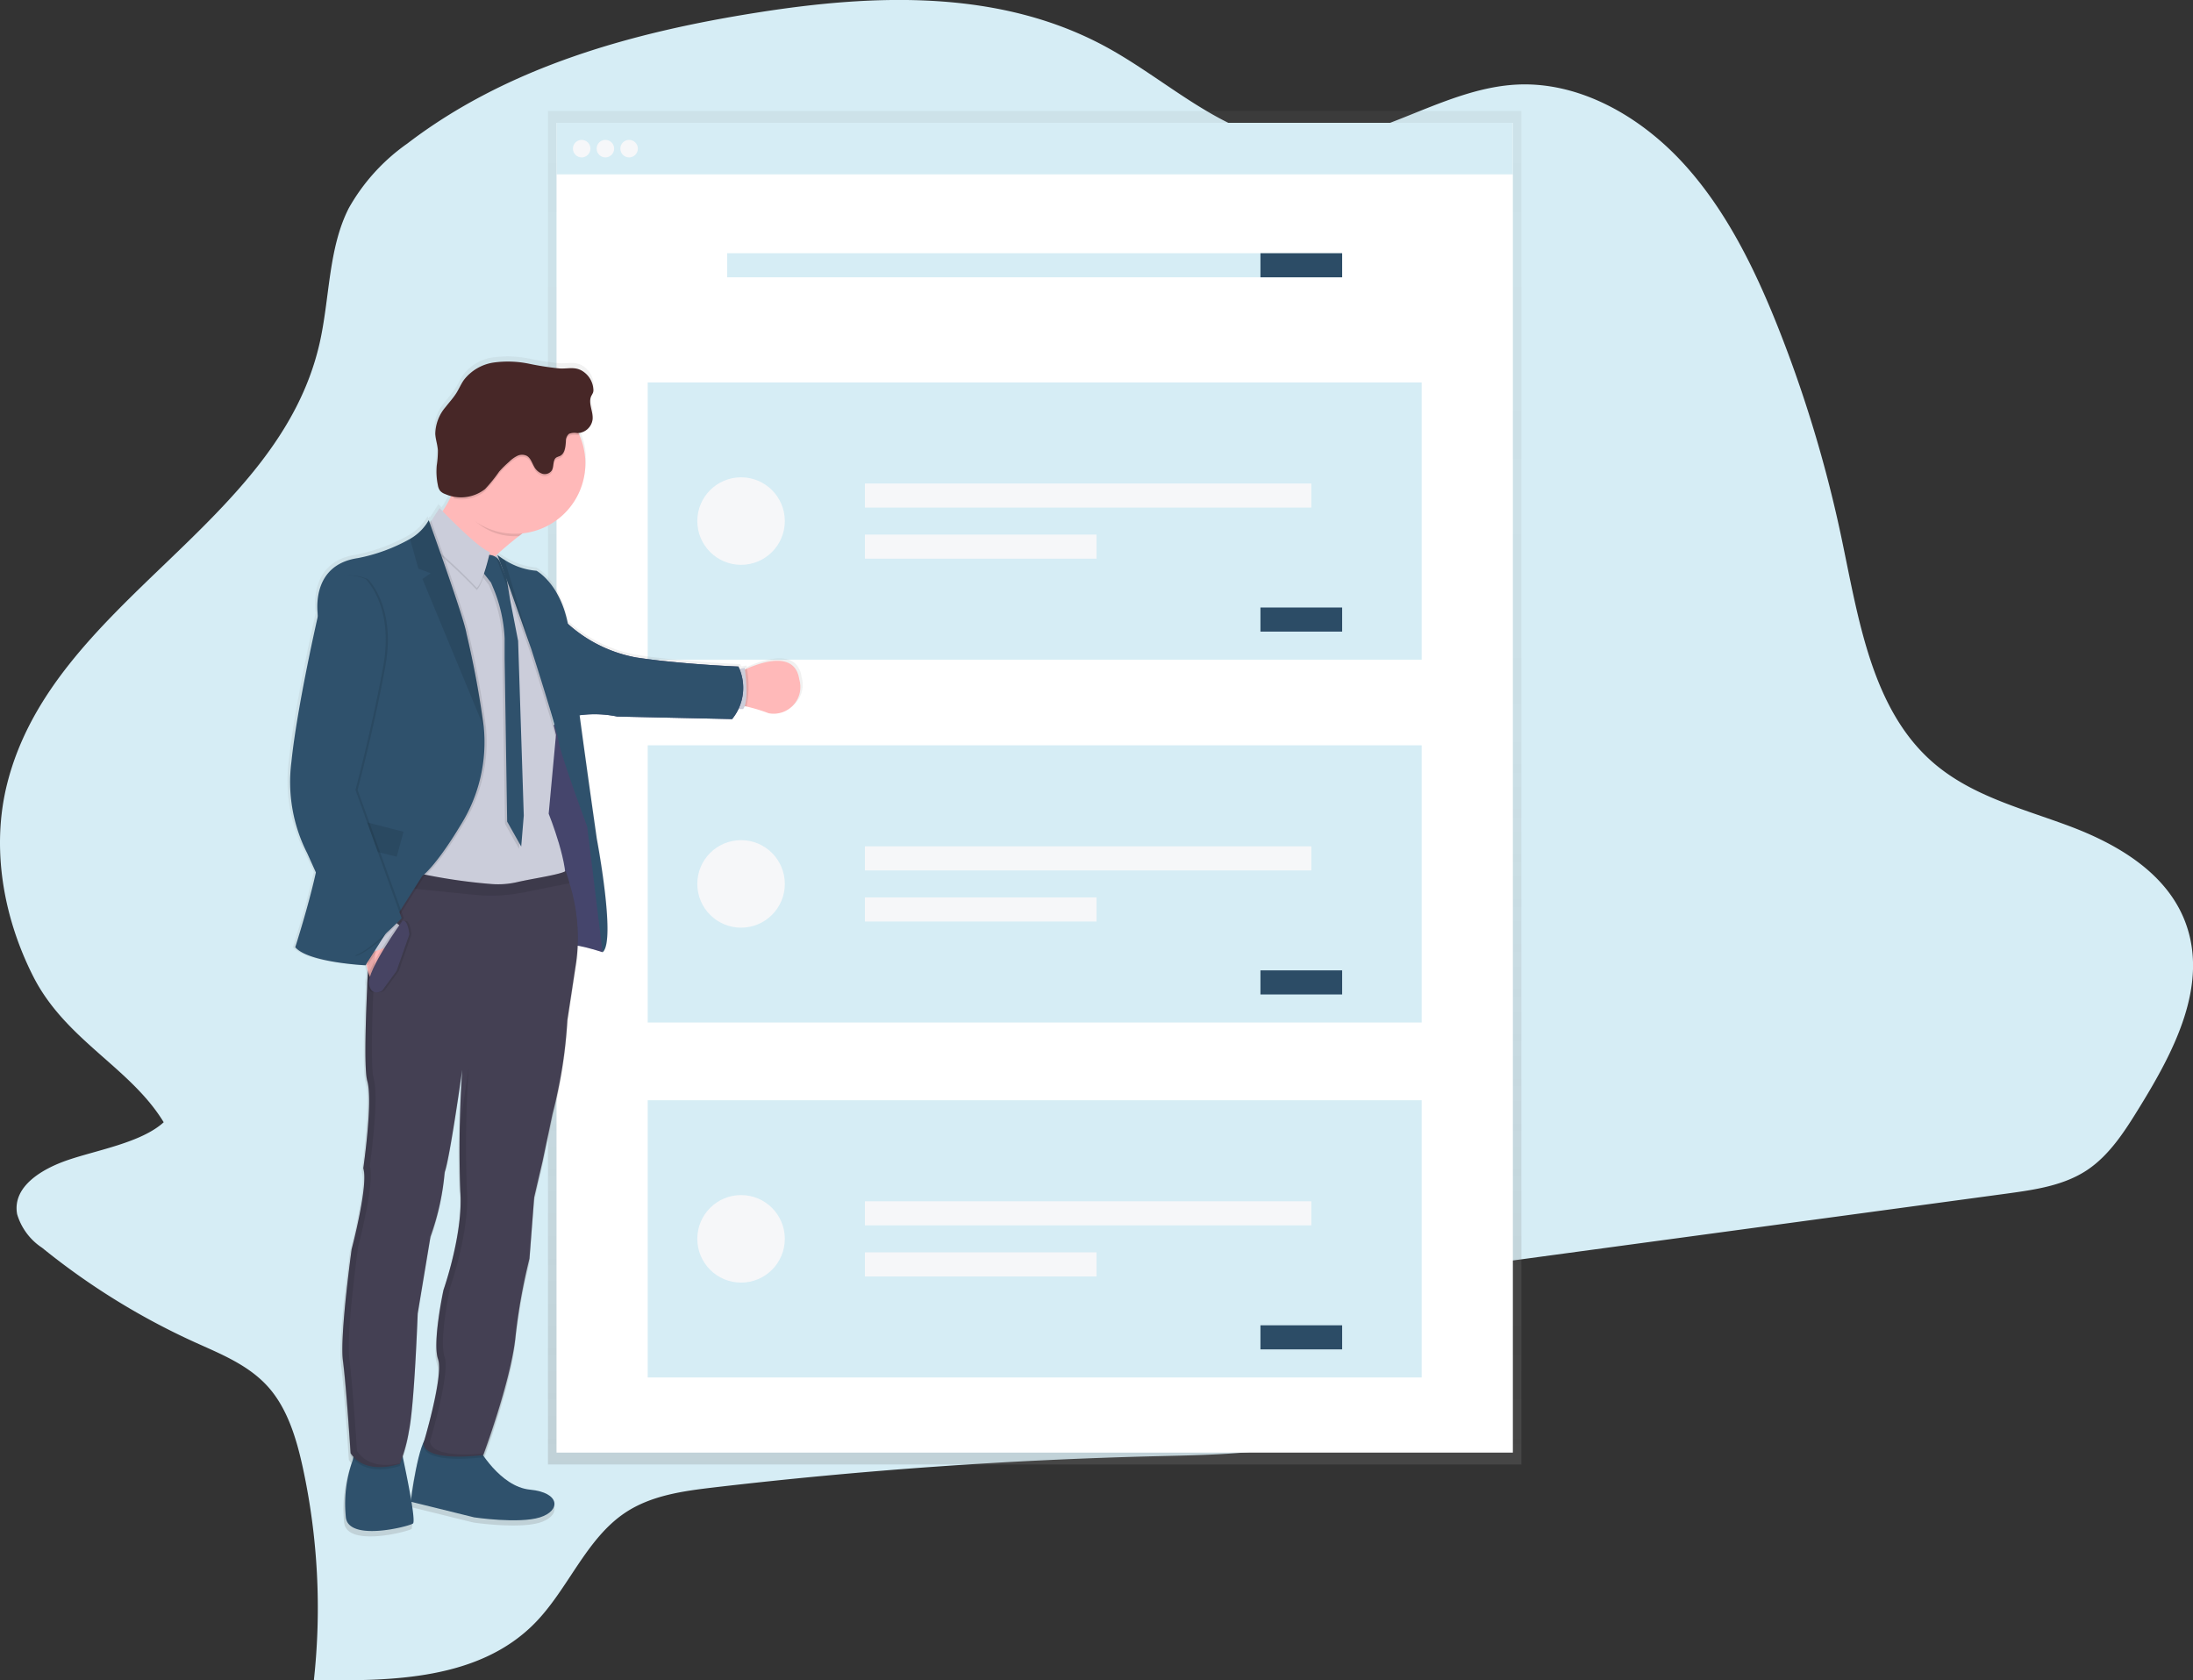<svg xmlns="http://www.w3.org/2000/svg" xmlns:xlink="http://www.w3.org/1999/xlink" width="221.023" height="169.334" viewBox="0 0 221.023 169.334">
  <rect x="0" y="0" width="221.023" height="169.334" fill="#333333" stroke="none"/>
  <defs>
    <linearGradient id="linear-gradient" x1="0.5" y1="1" x2="0.5" gradientUnits="objectBoundingBox">
      <stop offset="0" stop-color="gray" stop-opacity="0.251"/>
      <stop offset="0.54" stop-color="gray" stop-opacity="0.122"/>
      <stop offset="1" stop-color="gray" stop-opacity="0.102"/>
    </linearGradient>
    <linearGradient id="linear-gradient-2" x1="3.193" x2="3.193" y2="0" xlink:href="#linear-gradient"/>
  </defs>
  <g id="undraw_onboarding_o8mv" transform="translate(0.004 0.003)">
    <path id="Path_473" data-name="Path 473" d="M35.263,129.019c-2.533.868-5.607,2.639-5.089,5.454a6.143,6.143,0,0,0,2.514,3.378,71.212,71.212,0,0,0,15.344,9.5c2.624,1.191,5.414,2.284,7.4,4.48s2.9,5.267,3.544,8.227a66.873,66.873,0,0,1,1.106,21.348c7.91.151,16.669-.027,22.266-5.725,3.351-3.413,5.147-8.475,9.088-11.116,2.628-1.761,5.866-2.2,8.995-2.566q22.21-2.6,44.651-3.144c6.268-.153,12.674-.207,18.527-2.392s11.166-6.961,12.355-13.436a5.229,5.229,0,0,1,.986-2.794,3.879,3.879,0,0,1,2.374-.884l51.41-6.961c2.815-.387,5.729-.8,8.1-2.39,2.293-1.547,3.84-4.018,5.319-6.427,3.389-5.514,6.907-12.181,4.559-18.486-1.877-5.039-6.924-7.941-11.746-9.743s-10.014-3.068-13.933-6.6c-5.963-5.375-7.286-14.3-8.966-22.305a130.591,130.591,0,0,0-6.381-21.247c-2.405-6.06-5.335-12.032-9.7-16.748s-10.373-8.059-16.487-7.819c-7.985.317-15.01,6.541-23.009,5.768-6.756-.648-12.253-6.062-18.336-9.43-10.8-5.984-23.544-5.458-35.36-3.592C92.261,15.346,79.655,18.8,69.5,26.572a19.866,19.866,0,0,0-5.9,6.508c-2.088,4.1-1.908,9.107-2.954,13.668-4.215,18.368-26.814,26.031-31.46,44.266-1.651,6.473-.429,13.494,2.6,19.476,3.258,6.441,9.8,9.186,13.158,14.714C42.7,127.252,38.233,128,35.263,129.019Z" transform="translate(-28.45 -12.11)" fill="#d6edf5"/>
    <path id="Path_497" data-name="Path 497" d="M285.63,57.83v136.4h98.107V57.83Z" transform="translate(-230.406 -46.651)" fill="url(#linear-gradient)"/>
    <rect id="Rectangle_129" data-name="Rectangle 129" width="96.386" height="5.199" transform="translate(56.085 12.376)" fill="#f6f7f9"/>
    <g id="Group_96" data-name="Group 96" transform="translate(56.085 12.376)">
      <rect id="Rectangle_130" data-name="Rectangle 130" width="96.386" height="5.199" fill="#d6edf5"/>
    </g>
    <rect id="Rectangle_131" data-name="Rectangle 131" width="96.386" height="128.809" transform="translate(56.085 17.575)" fill="#fff"/>
    <circle id="Ellipse_42" data-name="Ellipse 42" cx="0.882" cy="0.882" r="0.882" transform="translate(57.738 14.094)" fill="#f6f7f9"/>
    <circle id="Ellipse_43" data-name="Ellipse 43" cx="0.882" cy="0.882" r="0.882" transform="translate(60.128 14.094)" fill="#f6f7f9"/>
    <circle id="Ellipse_44" data-name="Ellipse 44" cx="0.882" cy="0.882" r="0.882" transform="translate(62.518 14.094)" fill="#f6f7f9"/>
    <g id="Group_97" data-name="Group 97" transform="translate(73.287 25.516)">
      <rect id="Rectangle_132" data-name="Rectangle 132" width="61.979" height="2.427" fill="#d6edf5"/>
    </g>
    <rect id="Rectangle_133" data-name="Rectangle 133" width="8.235" height="2.427" transform="translate(127.031 25.516)" fill="#2c4c66"/>
    <g id="Group_99" data-name="Group 99" transform="translate(65.275 75.107)">
      <rect id="Rectangle_138" data-name="Rectangle 138" width="78.006" height="27.937" fill="#d6edf5"/>
    </g>
    <g id="Group_102" data-name="Group 102" transform="translate(65.275 38.54)">
      <rect id="Rectangle_138-2" data-name="Rectangle 138" width="78.006" height="27.937" fill="#d6edf5"/>
    </g>
    <rect id="Rectangle_139" data-name="Rectangle 139" width="44.995" height="2.427" transform="translate(87.166 85.289)" fill="#f6f7f9"/>
    <rect id="Rectangle_147" data-name="Rectangle 147" width="44.995" height="2.427" transform="translate(87.166 48.722)" fill="#f6f7f9"/>
    <rect id="Rectangle_140" data-name="Rectangle 140" width="23.343" height="2.427" transform="translate(87.166 90.436)" fill="#f6f7f9"/>
    <rect id="Rectangle_146" data-name="Rectangle 146" width="23.343" height="2.427" transform="translate(87.166 53.869)" fill="#f6f7f9"/>
    <rect id="Rectangle_141" data-name="Rectangle 141" width="8.235" height="2.427" transform="translate(127.031 97.787)" fill="#2c4c66"/>
    <rect id="Rectangle_148" data-name="Rectangle 148" width="8.235" height="2.427" transform="translate(127.031 61.22)" fill="#2c4c66"/>
    <circle id="Ellipse_46" data-name="Ellipse 46" cx="4.41" cy="4.41" r="4.41" transform="translate(70.275 84.664)" fill="#f6f7f9"/>
    <circle id="Ellipse_48" data-name="Ellipse 48" cx="4.41" cy="4.41" r="4.41" transform="translate(70.275 48.098)" fill="#f6f7f9"/>
    <g id="Group_100" data-name="Group 100" transform="translate(65.275 110.875)">
      <rect id="Rectangle_142" data-name="Rectangle 142" width="78.006" height="27.937" fill="#d6edf5"/>
    </g>
    <rect id="Rectangle_143" data-name="Rectangle 143" width="44.995" height="2.427" transform="translate(87.166 121.057)" fill="#f6f7f9"/>
    <rect id="Rectangle_144" data-name="Rectangle 144" width="23.343" height="2.427" transform="translate(87.166 126.204)" fill="#f6f7f9"/>
    <rect id="Rectangle_145" data-name="Rectangle 145" width="8.235" height="2.427" transform="translate(127.031 133.555)" fill="#2c4c66"/>
    <circle id="Ellipse_47" data-name="Ellipse 47" cx="4.41" cy="4.41" r="4.41" transform="translate(70.275 120.432)" fill="#f6f7f9"/>
    <path id="Path_498" data-name="Path 498" d="M181.155,249.754c-.748,3.4-2.1,7.6-2.1,7.6,1.334,1.556,7.154,1.835,7.154,1.835l.01-.012h.091c.041.215.087.421.143.619q-.015.292-.029.592a1.614,1.614,0,0,0-.083.727,1.65,1.65,0,0,0,.043.162c-.139,3.082-.238,6.369-.153,8.268a7.957,7.957,0,0,0,.164,1.6,5.764,5.764,0,0,1,.17,1.228,55.382,55.382,0,0,1-.58,7.446s.017.064.027.1c-.012.079-.019.126-.019.126a2.2,2.2,0,0,1,.1.58c.05,2.343-1.294,7.442-1.294,7.442s-1.087,7.84-.932,10.828a6.892,6.892,0,0,0,.052.713c.333,2.485.773,9.422.773,9.422a3.118,3.118,0,0,0,.253.327c-.039.155-.085.311-.135.466a13.071,13.071,0,0,0-.648,4.857c.014.193.029.4.048.617.222,2.56,6.415.967,6.823.669a5.55,5.55,0,0,0-.151-2.208l6.381,1.576s4.524.669,6.676,0,2.077-2.514-1-2.817c-2.156-.209-3.867-2.216-4.712-3.4.327-.891,2.777-7.657,3.227-11.845a59.292,59.292,0,0,1,1.429-8.028l.481-6.232.855-3.674,1.019-4.857a48.96,48.96,0,0,0,1.5-9.515l.889-5.841a11.306,11.306,0,0,0,.207-1.926,21.587,21.587,0,0,1,2.465.659c1.392-1.083-.58-11.516-.58-11.516s-.949-6.589-1.754-12.6a12.31,12.31,0,0,1,3.84.157l11.684.257a5.938,5.938,0,0,0,.626-1.021h.5a1.073,1.073,0,0,0,.145-.282l.207.039a17.281,17.281,0,0,1,2.235.679,2.721,2.721,0,0,0,3.128-3.42c-.414-2.881-3.693-1.835-5.333-1.12l-.207.095c-.015-.108-.025-.17-.025-.17l-.528.1a2.558,2.558,0,0,0-.11-.236s-5.731-.222-10.377-.918a13.936,13.936,0,0,1-6.974-3.432c-.814-4.132-3.179-5.387-3.179-5.387a7.076,7.076,0,0,1-3.223-1.09,6.814,6.814,0,0,1-.754-.522l-.128.073-.015-.014c.787-.731,1.6-1.4,2.32-1.964l.323-.249a7.168,7.168,0,0,0,5.855-10.037c-.031-.07-.068-.139-.1-.207a1.609,1.609,0,0,0,1.419-1.4c.072-.81-.487-1.672-.122-2.4a2.332,2.332,0,0,0,.174-.338.915.915,0,0,0,.027-.34,2.4,2.4,0,0,0-.967-1.74c-.829-.6-1.566-.3-2.473-.348a29.856,29.856,0,0,1-3.119-.483,10.785,10.785,0,0,0-3.583-.118,4.617,4.617,0,0,0-3.028,1.773c-.294.422-.493.9-.773,1.338-.315.5-.723.938-1.085,1.406a4.264,4.264,0,0,0-1.054,2.724c.027.563.226,1.1.265,1.667a10.149,10.149,0,0,1-.116,1.566,6.856,6.856,0,0,0,.114,2,1.237,1.237,0,0,0,.228.568,1.212,1.212,0,0,0,.5.323,4.488,4.488,0,0,0,.617.193,8.834,8.834,0,0,1-.864,1.557l-.313-.325-.847,1.323-.033-.089c-.041.083-.087.162-.135.242l-.087-.242a5.084,5.084,0,0,1-1.9,1.9,17.8,17.8,0,0,1-5.308,1.968c-4.981.723-4.06,5.868-4.06,5.868s-2.113,9.18-2.707,14.855a15.849,15.849,0,0,0,1.613,9.291Zm23.753-16.779c.193.632.363,1.232.509,1.756l-.093.037c-.106-.485-.251-1.108-.41-1.792Zm-5.48-15.4-.027.017.025-.025ZM190.838,313.5c-.244-1.456-.607-3.214-.831-4.263.159-.516.369-1.305.617-2.479.557-2.632.889-11.943.889-11.943l1.3-7.823a25.8,25.8,0,0,0,1.446-6.574c.478-1.261,1.582-8.977,1.758-10.217-.05.857-.17,3.026-.234,5.435v.066c-.048,1.819-.062,3.77,0,5.389h0c.017.454.041.886.072,1.284.01.1.015.209.019.313.139,4.2-1.74,9.474-1.74,9.474a31.124,31.124,0,0,0-.713,6.1,4.026,4.026,0,0,0,.166,1.16,2.051,2.051,0,0,1,.095.538c.035,2.092-1.2,6.483-1.516,7.56A27.964,27.964,0,0,0,190.838,313.5Z" transform="translate(-149.535 -161.898)" fill="url(#linear-gradient-2)"/>
    <path id="Path_499" data-name="Path 499" d="M249.36,761.409s2.169,3.933,5.221,4.227,3.125,2.127.992,2.794-6.617,0-6.617,0l-6.4-1.58s.773-6.323,1.8-6.653S249.36,761.409,249.36,761.409Z" transform="translate(-201.164 -615.518)" fill="#2f516c"/>
    <path id="Path_500" data-name="Path 500" d="M213.972,765.107s1.618,7.278,1.214,7.574-6.543,1.874-6.767-.663c-.019-.211-.035-.416-.046-.611a12.885,12.885,0,0,1,.642-4.814,3.988,3.988,0,0,0,.249-1.485C209.158,764.086,213.972,765.107,213.972,765.107Z" transform="translate(-173.57 -619.15)" fill="#2f516c"/>
    <path id="Path_501" data-name="Path 501" d="M247.79,253.622s4.961,12.181,4.08,8.275c-.58-2.595,3.192-6.038,5.8-8.063,1.328-1.032,2.357-1.7,2.357-1.7s-9.32-10.863-8.658-6.176a7.057,7.057,0,0,1-.509,3.782A9.915,9.915,0,0,1,247.79,253.622Z" transform="translate(-205.383 -199.803)" fill="#ffb9b9"/>
    <path id="Path_502" data-name="Path 502" d="M411.77,361.065a2.852,2.852,0,0,1,1.135.072,16.753,16.753,0,0,1,2.214.673,2.69,2.69,0,0,0,3.094-3.389c-.41-2.858-3.658-1.821-5.284-1.11-.553.242-.92.447-.92.447Z" transform="translate(-337.657 -289.936)" fill="#ffb9b9"/>
    <path id="Path_503" data-name="Path 503" d="M411.77,364.335a2.852,2.852,0,0,1,1.135.072,10.671,10.671,0,0,0,.031-3.826c-.553.242-.92.447-.92.447Z" transform="translate(-337.657 -293.205)" opacity="0.1"/>
    <path id="Path_504" data-name="Path 504" d="M410.444,360.4l.955-.176s.491,3.287-.149,4.145h-1.1Z" transform="translate(-336.35 -292.915)" fill="#cbcdda"/>
    <path id="Path_505" data-name="Path 505" d="M309.261,389.393s2.923-1.74,3.272.458.81,5.975.81,5.975l.808,4.8,1.048,9.613-.147,1.636s-3.107-1.04-3.842-.681-1.324-4.033-1.324-4.033l-1.212-4.559-.193-9.668Z" transform="translate(-254.338 -315.92)" fill="#4c4c78"/>
    <path id="Path_506" data-name="Path 506" d="M309.261,389.393s2.923-1.74,3.272.458.81,5.975.81,5.975l.808,4.8,1.048,9.613-.147,1.636s-3.107-1.04-3.842-.681-1.324-4.033-1.324-4.033l-1.212-4.559-.193-9.668Z" transform="translate(-254.338 -315.92)" opacity="0.1"/>
    <path id="Path_507" data-name="Path 507" d="M320.65,333.56a14.04,14.04,0,0,0,7.637,4.109c4.6.69,10.284.909,10.284.909a4.985,4.985,0,0,1-.634,5.294l-11.58-.255a11.192,11.192,0,0,0-4.55,0Z" transform="translate(-264.155 -271.41)" fill="#4c4c78"/>
    <path id="Path_508" data-name="Path 508" d="M320.65,333.56a14.04,14.04,0,0,0,7.637,4.109c4.6.69,10.284.909,10.284.909a4.985,4.985,0,0,1-.634,5.294l-11.58-.255a11.192,11.192,0,0,0-4.55,0Z" transform="translate(-264.155 -271.41)" fill="#2f516c"/>
    <path id="Path_509" data-name="Path 509" d="M450.84,406.14" transform="translate(-369.173 -329.956)" fill="none" stroke="blue" stroke-miterlimit="10" stroke-width="1"/>
    <path id="Path_510" data-name="Path 510" d="M266.162,249.671c1.131,2.419,3.094,4.2,5.947,4.2h.371c1.328-1.032,2.357-1.7,2.357-1.7s-9.32-10.863-8.658-6.176A6.9,6.9,0,0,1,266.162,249.671Z" transform="translate(-220.19 -199.836)" opacity="0.1"/>
    <path id="Path_511" data-name="Path 511" d="M260.25,224.1a7.088,7.088,0,1,0,2.077-5.027A7.1,7.1,0,0,0,260.25,224.1Z" transform="translate(-215.434 -177.387)" fill="#ffb9b9"/>
    <path id="Path_512" data-name="Path 512" d="M237.8,326.816s15.843,1.4,16.435-.625-1.616-7.5-1.616-7.5l.708-7.647.027-.294s-1.98-8.272-1.914-8.925c.068-.594-3.2-7.541-3.867-8.954l-.122-.255-.126.073-.054.033-.773.452-3.068-.723-3.693-1.934-.35,21.153Z" transform="translate(-197.324 -236.692)" fill="#cbcdda"/>
    <path id="Path_513" data-name="Path 513" d="M277.559,302.509a1.263,1.263,0,0,1,1.508.791,11.142,11.142,0,0,0,.58,1.353l.423,2.514.773,3.97.568,17.6-.255,3.132-1.415-2.514-.257-16.435v-2.05a14.831,14.831,0,0,0-1.179-5.135l-.193-.462-1.232-1.58Z" transform="translate(-228.848 -246.333)" opacity="0.1"/>
    <path id="Path_514" data-name="Path 514" d="M278.683,301.369a1.263,1.263,0,0,1,1.508.791,11.147,11.147,0,0,0,.58,1.353l.423,2.514.773,3.97.57,17.6-.259,3.125-1.415-2.514-.257-16.435v-2.05a14.83,14.83,0,0,0-1.177-5.135l-.193-.462L278,302.546Z" transform="translate(-229.752 -245.413)" fill="#2f516c"/>
    <path id="Path_515" data-name="Path 515" d="M251.441,278s3.749,3.971,5.072,4.447c0,0-.661,3.014-1.323,3.6a54.614,54.614,0,0,0-4.64-4.337l-.58-1.429Z" transform="translate(-207.141 -226.592)" opacity="0.1"/>
    <path id="Path_516" data-name="Path 516" d="M251.441,276.9s3.749,3.971,5.072,4.447c0,0-.661,3.014-1.323,3.6a54.609,54.609,0,0,0-4.64-4.337l-.58-1.429Z" transform="translate(-207.141 -225.705)" fill="#cbcdda"/>
    <path id="Path_517" data-name="Path 517" d="M286.58,301.35l.039.1,1.2,3.221,2.146,6.083s.021.062.058.178c.356,1.106,2.27,7.11,2.647,8.856l.027-.294s-1.978-8.279-1.912-8.933c.068-.594-3.2-7.541-3.867-8.954-.106-.073-.193-.135-.247-.182Z" transform="translate(-236.673 -245.428)" opacity="0.1"/>
    <path id="Path_518" data-name="Path 518" d="M287.71,301.33l1.241,3.328,2.148,6.083s.021.062.058.178c.377,1.179,2.525,7.908,2.707,9.14.193,1.353,2.9,8.658,2.9,8.658l1.547,12.655c1.379-1.075-.58-11.408-.58-11.408s-2.206-15.329-2.728-20.428-3.351-6.607-3.351-6.607a7.019,7.019,0,0,1-3.194-1.081A6.817,6.817,0,0,1,287.71,301.33Z" transform="translate(-237.584 -245.412)" fill="#2f516c"/>
    <path id="Path_519" data-name="Path 519" d="M206.961,513.019c.331,2.463.773,9.339.773,9.339,1.547,2.32,4.963,1.065,4.963,1.065a15.8,15.8,0,0,0,.916-3.31c.551-2.61.884-11.837.884-11.837l1.288-7.755a25.572,25.572,0,0,0,1.433-6.506c.514-1.353,1.765-10.294,1.765-10.294a119.742,119.742,0,0,0-.193,12.241c.323,4.227-1.69,9.927-1.69,9.927s-1.141,5.331-.551,6.984-1.471,8.492-1.471,8.492c.184,1.986,6.029,1.176,6.029,1.176s2.757-7.388,3.235-11.837a58.754,58.754,0,0,1,1.417-7.958l.476-6.176.847-3.639,1.011-4.814a48.64,48.64,0,0,0,1.489-9.43l.882-5.789a18.331,18.331,0,0,0-.671-7.984c-.217-.76-.387-1.226-.387-1.226-.507.36-3.407.773-4.907,1.123a8.539,8.539,0,0,1-2.514.193,55.849,55.849,0,0,1-11.2-2.048l-.387-.116-.077.661-.182,1.578-.321,2.8s-.994,14.925-.406,16.947-.4,8.815-.4,8.815c.551,1.613-1.176,8.167-1.176,8.167S206.63,510.557,206.961,513.019Z" transform="translate(-172.402 -375.693)" opacity="0.1"/>
    <path id="Path_520" data-name="Path 520" d="M206.962,511.879c.331,2.463.773,9.339.773,9.339,1.547,2.32,4.963,1.065,4.963,1.065a15.8,15.8,0,0,0,.916-3.31c.551-2.61.884-11.837.884-11.837l1.288-7.755a25.574,25.574,0,0,0,1.433-6.506c.514-1.353,1.765-10.294,1.765-10.294a119.738,119.738,0,0,0-.193,12.241c.323,4.227-1.69,9.927-1.69,9.927s-1.141,5.331-.551,6.984-1.471,8.492-1.471,8.492c.184,1.986,6.029,1.176,6.029,1.176s2.757-7.388,3.235-11.837a58.75,58.75,0,0,1,1.417-7.958l.476-6.176.847-3.639,1.011-4.814a48.638,48.638,0,0,0,1.489-9.43l.882-5.791a18.326,18.326,0,0,0-.671-7.982c-.217-.76-.387-1.226-.387-1.226-.507.36-3.407.773-4.907,1.123a8.538,8.538,0,0,1-2.514.193,55.845,55.845,0,0,1-11.2-2.048l-.387-.116-.077.661-.182,1.578-.321,2.8s-.994,14.925-.406,16.947-.4,8.817-.4,8.817c.551,1.613-1.176,8.167-1.176,8.167S206.631,509.417,206.962,511.879Z" transform="translate(-172.403 -374.774)" fill="#444053"/>
    <path id="Path_521" data-name="Path 521" d="M260.25,224.062a7.088,7.088,0,0,0,.942,3.533,3.746,3.746,0,0,0,3.121-.752,15.3,15.3,0,0,0,1.419-1.76,10.338,10.338,0,0,1,1.015-1,3.143,3.143,0,0,1,.8-.58,1.087,1.087,0,0,1,.967-.012c.387.218.526.7.746,1.092a1.458,1.458,0,0,0,.814.71.862.862,0,0,0,.967-.331c.24-.414.064-1.06.468-1.311a2.433,2.433,0,0,1,.329-.133c.52-.236.58-.934.623-1.5a.94.94,0,0,1,.319-.748,1.438,1.438,0,0,1,.824-.068,1.161,1.161,0,0,0,.248-.021,7.1,7.1,0,0,0-13.6,2.879Z" transform="translate(-215.434 -177.347)" opacity="0.1"/>
    <path id="Path_522" data-name="Path 522" d="M270.309,201.577a2.359,2.359,0,0,1,.957,1.717.9.9,0,0,1-.025.338,2.519,2.519,0,0,1-.172.336c-.363.719.193,1.574.12,2.378a1.582,1.582,0,0,1-1.547,1.388,1.513,1.513,0,0,0-.824.068.917.917,0,0,0-.319.748c-.044.57-.1,1.268-.623,1.5a2.729,2.729,0,0,0-.329.135c-.4.251-.226.9-.468,1.309a.86.86,0,0,1-.967.333,1.466,1.466,0,0,1-.814-.71c-.222-.387-.356-.874-.746-1.092a1.092,1.092,0,0,0-.967.01,3.151,3.151,0,0,0-.8.58,10.565,10.565,0,0,0-1.015,1,14.949,14.949,0,0,1-1.421,1.76,3.951,3.951,0,0,1-4.022.5,1.23,1.23,0,0,1-.5-.319,1.249,1.249,0,0,1-.232-.572,6.871,6.871,0,0,1-.114-1.98,9.993,9.993,0,0,0,.116-1.547c-.037-.557-.236-1.094-.263-1.651a4.259,4.259,0,0,1,1.044-2.707c.36-.464.764-.9,1.075-1.392.271-.431.468-.909.76-1.326a4.645,4.645,0,0,1,3-1.758,10.5,10.5,0,0,1,3.552.116,29.225,29.225,0,0,0,3.094.48C268.757,201.273,269.488,200.969,270.309,201.577Z" transform="translate(-211.467 -164.09)" fill="#472727"/>
    <path id="Path_523" data-name="Path 523" d="M287.71,301.33l1.241,3.328,2.148,6.083s.021.062.058.178h0l-2.707-9.07A6.823,6.823,0,0,1,287.71,301.33Z" transform="translate(-237.584 -245.412)" opacity="0.1"/>
    <path id="Path_524" data-name="Path 524" d="M218.3,491.587s-.13,4.024.955,5.027l2.885-5.441L219.715,490Z" transform="translate(-181.591 -397.602)" fill="#ffb9b9"/>
    <path id="Path_525" data-name="Path 525" d="M183.48,326.282c1.324,1.547,7.084,1.819,7.084,1.819l5.71-8.987s1.353-.938,3.884-5.157a15.726,15.726,0,0,0,2.32-9.9,94.745,94.745,0,0,0-1.74-9.4c-.246-1.57-3.8-11.408-3.8-11.408a5.04,5.04,0,0,1-1.881,1.881,17.569,17.569,0,0,1-5.263,1.937c-4.936.717-4.026,5.818-4.026,5.818s-.06,19.832.249,22.2S183.48,326.282,183.48,326.282Z" transform="translate(-153.507 -230.827)" opacity="0.1"/>
    <path id="Path_526" data-name="Path 526" d="M189.49,480.273l.164,1.469,2.005-.735,1.469-2.224-1.1-.864Z" transform="translate(-152.854 -385.516)" fill="#cbcdda"/>
    <path id="Path_527" data-name="Path 527" d="M218.3,464.317l1.048.106,10.108,1.009a16.374,16.374,0,0,0,4.857-.238l4.685-.938c-.217-.76-.387-1.226-.387-1.226-.507.36-3.407.773-4.907,1.123a8.537,8.537,0,0,1-2.514.193,55.846,55.846,0,0,1-11.209-2.048l-.456.545Z" transform="translate(-181.595 -375.258)" opacity="0.1"/>
    <g id="Group_101" data-name="Group 101" transform="translate(34.482 86.926)" opacity="0.1">
      <path id="Path_528" data-name="Path 528" d="M322.75,466.136a1.043,1.043,0,0,0,.1-.056l.01.027Z" transform="translate(-300.332 -465.233)"/>
      <path id="Path_529" data-name="Path 529" d="M207.752,500.666s1.729-6.555,1.176-8.167c0,0,.994-6.792.4-8.815s.406-16.947.406-16.947l.327-2.8.193-1.578.077-.661s.131.043.387.116l.234.07-.054.259-.184,1.578-.327,2.8s-.992,14.923-.406,16.947-.4,8.815-.4,8.815c.551,1.613-1.176,8.167-1.176,8.167s-1.214,8.751-.884,11.214S208.3,521,208.3,521c1.127,1.694,3.256,1.481,4.319,1.243-.012.029-.019.044-.019.044s-3.418,1.249-4.963-1.065c0,0-.441-6.876-.773-9.339S207.752,500.666,207.752,500.666Z" transform="translate(-206.804 -461.7)"/>
      <path id="Path_530" data-name="Path 530" d="M250.607,597.922c-.58-1.653.553-6.984.553-6.984s2.019-5.7,1.688-9.927c-.137-1.761-.128-4.178-.07-6.4.47-2.862.916-6.062.916-6.062a117.81,117.81,0,0,0-.184,12.241c.333,4.229-1.69,9.927-1.69,9.927s-1.141,5.331-.551,6.984-1.471,8.492-1.471,8.492c.147,1.591,3.925,1.388,5.414,1.243l-.056.153s-5.845.81-6.027-1.176C249.138,606.414,251.195,599.573,250.607,597.922Z" transform="translate(-240.946 -547.89)"/>
    </g>
    <path id="Path_531" data-name="Path 531" d="M182.34,326.282c1.324,1.547,7.084,1.819,7.084,1.819l5.708-8.987s1.353-.938,3.886-5.157a15.713,15.713,0,0,0,2.32-9.9,94.754,94.754,0,0,0-1.74-9.4c-.246-1.57-3.8-11.408-3.8-11.408a5.04,5.04,0,0,1-1.881,1.881,17.585,17.585,0,0,1-5.261,1.937c-4.936.717-4.026,5.818-4.026,5.818s-.054,19.824.249,22.195S182.34,326.282,182.34,326.282Z" transform="translate(-152.588 -230.827)" fill="#2f516c"/>
    <path id="Path_532" data-name="Path 532" d="M243.007,288.124l1.241.468-.828.58,6.172,14.888c-.143-2.427-1.74-9.4-1.74-9.4-.246-1.57-3.8-11.408-3.8-11.408a5.04,5.04,0,0,1-1.881,1.881Z" transform="translate(-200.85 -230.827)" opacity="0.1"/>
    <path id="Path_533" data-name="Path 533" d="M180.562,426.736l-6.315-1.626-.828,2.564,6.452,1.572Z" transform="translate(-139.892 -342.917)" opacity="0.1"/>
    <path id="Path_534" data-name="Path 534" d="M188.584,312.35s2.867,2.707,1.792,8.712-2.811,12.545-2.811,12.545l4.669,12.931s-3.254,3.391-4.853,3.8L182.722,340a15.8,15.8,0,0,1-1.6-9.207c.578-5.623,2.674-14.724,2.674-14.724S183.787,310.53,188.584,312.35Z" transform="translate(-151.527 -254.005)" opacity="0.1"/>
    <path id="Path_535" data-name="Path 535" d="M187.408,312.35s2.867,2.707,1.792,8.712-2.811,12.545-2.811,12.545l4.654,12.931s-3.248,3.391-4.851,3.8L181.532,340a15.8,15.8,0,0,1-1.6-9.207c.578-5.623,2.674-14.724,2.674-14.724S182.607,310.53,187.408,312.35Z" transform="translate(-150.567 -254.005)" fill="#2f516c"/>
    <path id="Path_536" data-name="Path 536" d="M222.91,492.035s-3.639,5.027-3.362,6.381,1.342.625,1.342.625l1.44-1.968,1.288-3.674S223.49,491.818,222.91,492.035Z" transform="translate(-182.589 -399.227)" opacity="0.1"/>
    <path id="Path_537" data-name="Path 537" d="M225.232,492.035s-3.641,5.027-3.364,6.381,1.342.625,1.342.625l1.433-1.966,1.288-3.674S225.8,491.818,225.232,492.035Z" transform="translate(-184.46 -399.227)" opacity="0.1"/>
    <path id="Path_538" data-name="Path 538" d="M224.09,492.035s-3.639,5.027-3.362,6.381,1.342.625,1.342.625l1.433-1.966,1.288-3.674S224.664,491.818,224.09,492.035Z" transform="translate(-183.541 -399.227)" fill="#474463"/>
  </g>
</svg>
